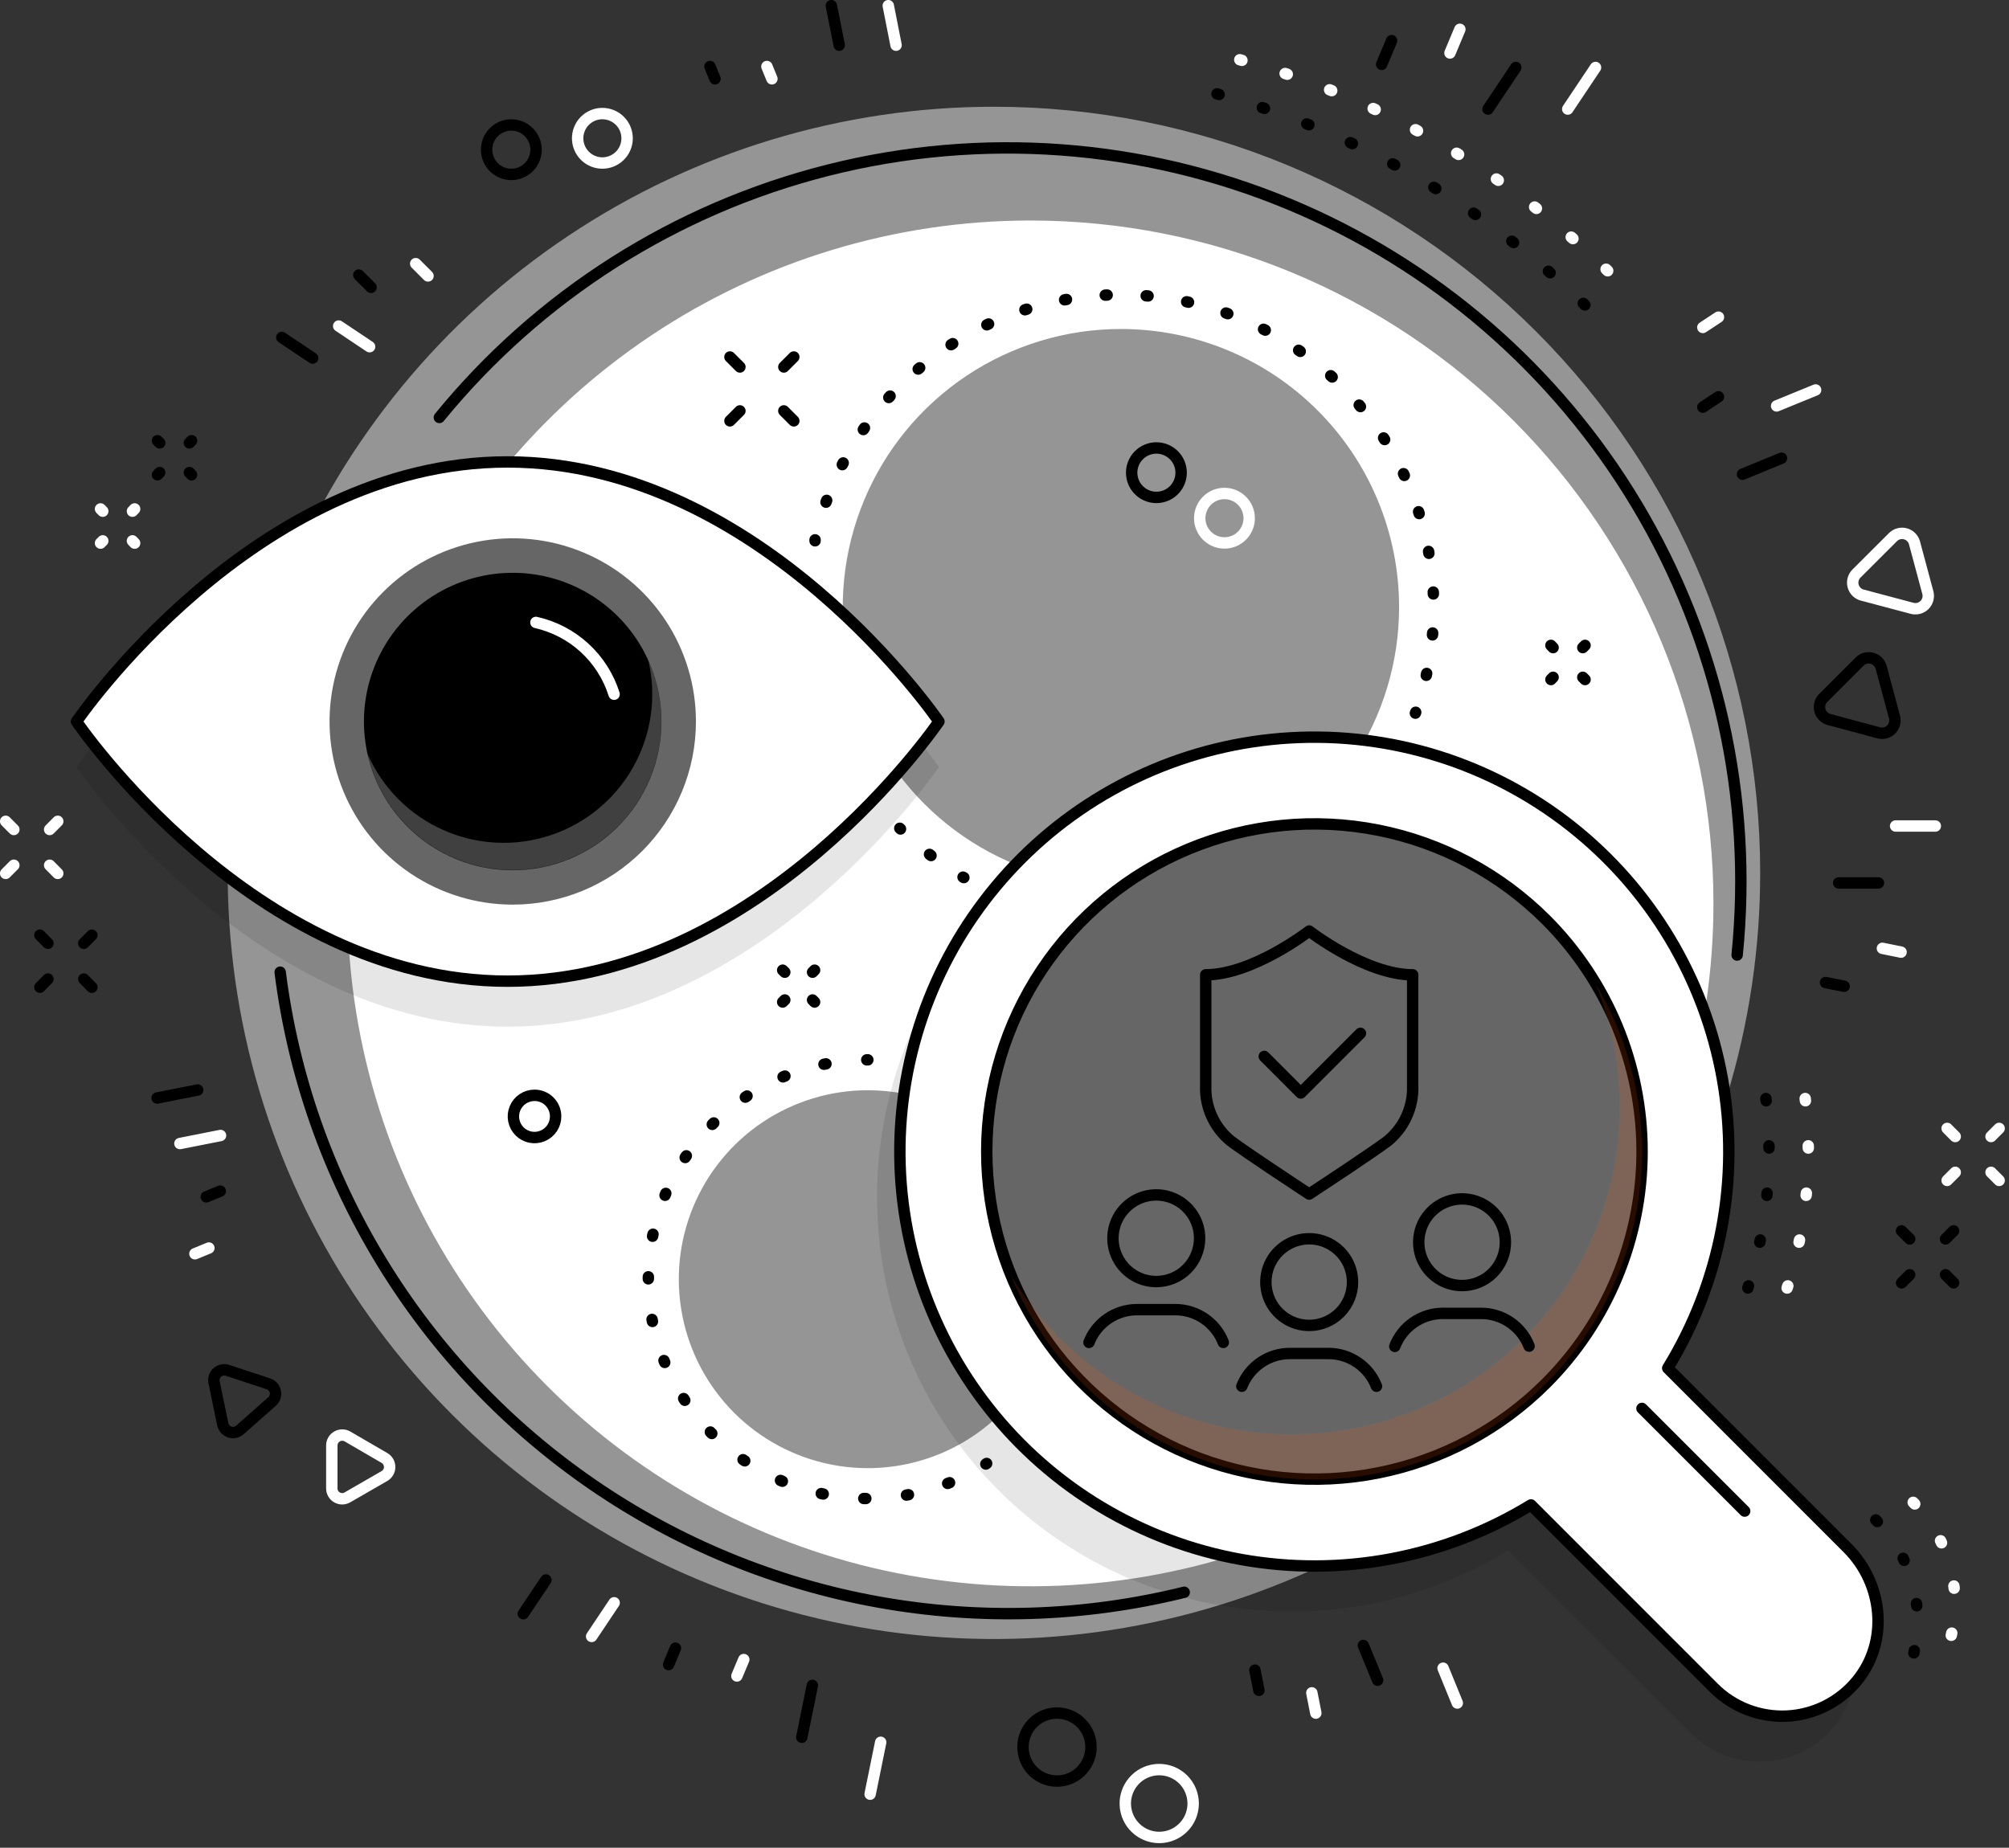 <svg width="312" height="287" viewBox="0 0 312 287" fill="none" xmlns="http://www.w3.org/2000/svg">
<rect x="0" y="0" width="312" height="287" fill="#333333" stroke="none"/>
<g clip-path="url(#clip0_16_2524)">
<path d="M273.36 135.58C273.36 159.116 266.381 182.123 253.305 201.693C240.229 221.262 221.644 236.515 199.899 245.522C178.155 254.528 154.228 256.885 131.144 252.293C108.06 247.702 86.857 236.368 70.214 219.726C53.572 203.083 42.238 181.879 37.647 158.796C33.055 135.712 35.411 111.785 44.418 90.041C53.425 68.296 68.678 49.711 88.247 36.635C107.817 23.559 130.824 16.58 154.36 16.58C185.921 16.58 216.189 29.117 238.506 51.434C260.823 73.751 273.36 104.019 273.36 135.58Z" fill="#959595"/>
<path d="M266.1 140.32C266.1 161.297 259.88 181.804 248.226 199.246C236.572 216.689 220.008 230.284 200.628 238.313C181.248 246.342 159.923 248.444 139.348 244.354C118.773 240.264 99.873 230.165 85.038 215.333C70.202 200.502 60.098 181.605 56.002 161.032C51.906 140.458 54.002 119.132 62.026 99.75C70.049 80.367 83.64 63.799 101.079 52.141C118.518 40.482 139.023 34.256 160 34.25C173.932 34.246 187.728 36.987 200.6 42.316C213.473 47.644 225.17 55.457 235.022 65.307C244.875 75.156 252.691 86.851 258.023 99.722C263.355 112.593 266.1 126.388 266.1 140.32" fill="white"/>
<path d="M149.69 136.31L149.56 136.24" stroke="black" stroke-width="1.77" stroke-linecap="round" stroke-linejoin="round"/>
<path d="M144.59 132.89C143.72 132.22 142.87 131.53 142.04 130.8" stroke="black" stroke-width="1.77" stroke-linecap="round" stroke-linejoin="round" stroke-dasharray="0.3 5.99"/>
<path d="M139.85 128.76L139.74 128.65" stroke="black" stroke-width="1.77" stroke-linecap="round" stroke-linejoin="round"/>
<path d="M126.58 84V83.85" stroke="black" stroke-width="1.77" stroke-linecap="round" stroke-linejoin="round"/>
<path d="M128.28 78C132.533 66.125 141.236 56.369 152.55 50.791C163.863 45.214 176.902 44.253 188.911 48.111C200.92 51.969 210.96 60.344 216.908 71.467C222.857 82.59 224.249 95.59 220.79 107.72" stroke="black" stroke-width="1.77" stroke-linecap="round" stroke-linejoin="round" stroke-dasharray="0.3 6.06"/>
<path d="M219.86 110.63L219.81 110.77" stroke="black" stroke-width="1.77" stroke-linecap="round" stroke-linejoin="round"/>
<path d="M217.28 94.29C217.282 102.835 214.75 111.189 210.004 118.294C205.258 125.4 198.511 130.939 190.617 134.21C182.722 137.481 174.035 138.337 165.655 136.671C157.274 135.004 149.575 130.889 143.533 124.847C137.491 118.805 133.376 111.106 131.71 102.726C130.043 94.345 130.899 85.658 134.17 77.764C137.441 69.869 142.98 63.123 150.086 58.376C157.191 53.63 165.545 51.098 174.09 51.1C185.545 51.1 196.53 55.651 204.63 63.75C212.73 71.85 217.28 82.835 217.28 94.29" fill="#959595"/>
<path d="M153.23 227.31L153.1 227.4" stroke="black" stroke-width="1.77" stroke-linecap="round" stroke-linejoin="round"/>
<path d="M147.47 230.3C142.939 232.123 138.068 232.95 133.189 232.725C128.31 232.501 123.537 231.23 119.192 228.998C114.847 226.767 111.033 223.628 108.008 219.793C104.983 215.959 102.817 211.518 101.659 206.774C100.5 202.029 100.375 197.09 101.292 192.293C102.209 187.496 104.147 182.952 106.975 178.969C109.802 174.986 113.453 171.658 117.679 169.21C121.905 166.762 126.609 165.251 131.47 164.78" stroke="black" stroke-width="1.77" stroke-linecap="round" stroke-linejoin="round" stroke-dasharray="0.32 6.34"/>
<path d="M134.61 164.62H134.78" stroke="black" stroke-width="1.77" stroke-linecap="round" stroke-linejoin="round"/>
<path d="M164.12 198.69C164.12 204.495 162.398 210.17 159.173 214.997C155.947 219.824 151.363 223.586 145.999 225.807C140.636 228.028 134.734 228.609 129.04 227.475C123.347 226.342 118.117 223.546 114.013 219.44C109.909 215.334 107.114 210.104 105.983 204.41C104.851 198.716 105.434 192.814 107.657 187.451C109.88 182.089 113.643 177.505 118.471 174.282C123.299 171.058 128.975 169.338 134.78 169.34C138.634 169.339 142.451 170.097 146.012 171.572C149.573 173.046 152.808 175.208 155.533 177.934C158.258 180.66 160.419 183.896 161.892 187.458C163.366 191.019 164.123 194.836 164.12 198.69Z" fill="#959595"/>
<g style="mix-blend-mode:multiply" opacity="0.1">
<path d="M78.82 78.82C118.34 78.82 145.82 119.14 145.82 119.14C145.82 119.14 118.39 159.47 78.82 159.47C39.25 159.47 11.88 119.14 11.88 119.14C11.88 119.14 39.3 78.82 78.82 78.82Z" fill="black"/>
</g>
<g style="mix-blend-mode:multiply" opacity="0.1">
<path d="M283.4 247.52L255.46 219.58C263.696 206.141 266.714 190.147 263.944 174.631C261.173 159.114 252.805 145.154 240.427 135.395C228.049 125.637 212.521 120.76 196.787 121.688C181.052 122.615 166.205 129.284 155.06 140.43C143.914 151.575 137.245 166.422 136.318 182.157C135.39 197.891 140.267 213.419 150.025 225.797C159.784 238.175 173.744 246.543 189.261 249.314C204.777 252.084 220.771 249.066 234.21 240.83L262.61 269.22C264.091 270.707 265.867 271.867 267.825 272.624C269.782 273.381 271.876 273.72 273.972 273.617C276.068 273.514 278.119 272.973 279.993 272.027C281.867 271.082 283.522 269.755 284.85 268.13C289.85 262.08 288.95 253.07 283.4 247.52M236.56 221.93C229.441 229.043 220.373 233.885 210.503 235.845C200.632 237.805 190.402 236.795 181.106 232.942C171.809 229.089 163.864 222.566 158.274 214.198C152.684 205.831 149.701 195.993 149.701 185.93C149.701 175.867 152.684 166.029 158.274 157.662C163.864 149.294 171.809 142.771 181.106 138.918C190.402 135.065 200.632 134.055 210.503 136.015C220.373 137.975 229.441 142.817 236.56 149.93C241.289 154.657 245.04 160.269 247.6 166.446C250.159 172.623 251.477 179.244 251.477 185.93C251.477 192.616 250.159 199.237 247.6 205.414C245.04 211.591 241.289 217.203 236.56 221.93" fill="black"/>
</g>
<path d="M78.82 71.75C118.34 71.75 145.82 112.07 145.82 112.07C145.82 112.07 118.39 152.4 78.82 152.4C39.25 152.4 11.88 112.07 11.88 112.07C11.88 112.07 39.3 71.75 78.82 71.75Z" fill="white"/>
<path d="M78.82 71.75C118.34 71.75 145.82 112.07 145.82 112.07C145.82 112.07 118.39 152.4 78.82 152.4C39.25 152.4 11.88 112.07 11.88 112.07C11.88 112.07 39.3 71.75 78.82 71.75Z" stroke="black" stroke-width="1.77" stroke-linecap="round" stroke-linejoin="round"/>
<path d="M113.36 65.37L114.91 63.82" stroke="black" stroke-width="1.77" stroke-linecap="round" stroke-linejoin="round"/>
<path d="M121.73 57L123.28 55.45" stroke="black" stroke-width="1.77" stroke-linecap="round" stroke-linejoin="round"/>
<path d="M123.28 65.37L121.73 63.82" stroke="black" stroke-width="1.77" stroke-linecap="round" stroke-linejoin="round"/>
<path d="M114.91 57L113.36 55.45" stroke="black" stroke-width="1.77" stroke-linecap="round" stroke-linejoin="round"/>
<path d="M237 148C232.189 143.173 226.47 139.345 220.173 136.736C213.876 134.127 207.126 132.79 200.31 132.8" stroke="black" stroke-width="1.77" stroke-linecap="round" stroke-linejoin="round"/>
<path d="M240.1 142.89C232.981 135.777 223.913 130.935 214.043 128.975C204.172 127.015 193.942 128.025 184.646 131.878C175.349 135.731 167.404 142.254 161.814 150.622C156.224 158.989 153.241 168.827 153.241 178.89C153.241 188.953 156.224 198.791 161.814 207.158C167.404 215.526 175.349 222.049 184.646 225.902C193.942 229.755 204.172 230.765 214.043 228.805C223.913 226.845 232.981 222.003 240.1 214.89C244.829 210.163 248.58 204.551 251.14 198.374C253.699 192.197 255.017 185.576 255.017 178.89C255.017 172.204 253.699 165.583 251.14 159.406C248.58 153.229 244.829 147.617 240.1 142.89" fill="#666666"/>
<path d="M286.93 240.45L259 212.51C267.238 199.071 270.258 183.077 267.488 167.56C264.719 152.043 256.352 138.081 243.974 128.322C231.596 118.562 216.068 113.684 200.332 114.611C184.597 115.539 169.749 122.208 158.603 133.353C147.458 144.499 140.789 159.347 139.861 175.082C138.934 190.818 143.812 206.346 153.571 218.724C163.331 231.102 177.293 239.469 192.81 242.238C208.327 245.008 224.321 241.988 237.76 233.75L266.15 262.15C267.631 263.637 269.407 264.797 271.365 265.554C273.322 266.311 275.416 266.65 277.512 266.547C279.608 266.444 281.659 265.903 283.533 264.958C285.407 264.012 287.062 262.685 288.39 261.06C293.39 255.01 292.49 246 286.94 240.45M240.1 214.86C232.981 221.973 223.913 226.815 214.043 228.775C204.172 230.735 193.942 229.725 184.646 225.872C175.35 222.019 167.404 215.496 161.814 207.128C156.224 198.761 153.241 188.923 153.241 178.86C153.241 168.797 156.224 158.959 161.814 150.592C167.404 142.224 175.35 135.701 184.646 131.848C193.942 127.995 204.172 126.985 214.043 128.945C223.913 130.905 232.981 135.747 240.1 142.86C244.829 147.587 248.58 153.199 251.14 159.376C253.699 165.553 255.017 172.174 255.017 178.86C255.017 185.546 253.699 192.167 251.14 198.344C248.58 204.521 244.829 210.133 240.1 214.86" fill="white"/>
<path d="M286.93 240.45L259 212.51C267.238 199.071 270.258 183.077 267.488 167.56C264.719 152.043 256.352 138.081 243.974 128.322C231.596 118.562 216.068 113.684 200.332 114.611C184.597 115.539 169.749 122.208 158.603 133.353C147.458 144.499 140.789 159.347 139.861 175.082C138.934 190.818 143.812 206.346 153.571 218.724C163.331 231.102 177.293 239.469 192.81 242.238C208.327 245.008 224.321 241.988 237.76 233.75L266.15 262.15C267.631 263.637 269.407 264.797 271.365 265.554C273.322 266.311 275.416 266.65 277.512 266.547C279.608 266.444 281.659 265.903 283.533 264.958C285.407 264.012 287.062 262.685 288.39 261.06C293.38 255 292.48 246 286.93 240.45ZM240.1 214.86C232.981 221.973 223.913 226.815 214.043 228.775C204.172 230.735 193.942 229.725 184.646 225.872C175.35 222.019 167.404 215.496 161.814 207.128C156.224 198.761 153.241 188.923 153.241 178.86C153.241 168.797 156.224 158.959 161.814 150.592C167.404 142.224 175.35 135.701 184.646 131.848C193.942 127.995 204.172 126.985 214.043 128.945C223.913 130.905 232.981 135.747 240.1 142.86C244.829 147.587 248.58 153.199 251.14 159.376C253.699 165.553 255.017 172.174 255.017 178.86C255.017 185.546 253.699 192.167 251.14 198.344C248.58 204.521 244.829 210.133 240.1 214.86V214.86Z" stroke="black" stroke-width="1.77" stroke-linecap="round" stroke-linejoin="round"/>
<path d="M270.95 234.71L255 218.76" stroke="black" stroke-width="1.77" stroke-linecap="round" stroke-linejoin="round"/>
<path d="M121.88 151.01L121.55 150.69" stroke="black" stroke-width="1.77" stroke-linecap="round" stroke-linejoin="round"/>
<path d="M126.51 155.64L126.19 155.32" stroke="black" stroke-width="1.77" stroke-linecap="round" stroke-linejoin="round"/>
<path d="M121.88 155.32L121.55 155.64" stroke="black" stroke-width="1.77" stroke-linecap="round" stroke-linejoin="round"/>
<path d="M126.51 150.69L126.19 151.01" stroke="black" stroke-width="1.77" stroke-linecap="round" stroke-linejoin="round"/>
<g style="mix-blend-mode:multiply" opacity="0.15">
<path d="M247.75 152.7C252.579 164.579 252.746 177.843 248.218 189.839C243.689 201.836 234.798 211.681 223.324 217.405C211.849 223.129 198.637 224.31 186.329 220.712C174.021 217.114 163.525 209.003 156.94 198C159.574 204.503 163.524 210.391 168.542 215.294C173.56 220.197 179.537 224.01 186.099 226.493C192.661 228.975 199.666 230.074 206.673 229.721C213.68 229.367 220.538 227.569 226.816 224.438C233.095 221.307 238.659 216.912 243.158 211.529C247.656 206.145 250.994 199.89 252.959 193.155C254.925 186.42 255.477 179.351 254.581 172.393C253.684 165.434 251.359 158.737 247.75 152.72" fill="#FF5A00"/>
</g>
<path d="M183.91 247.32C168.298 251.172 152.048 251.677 136.226 248.803C120.405 245.929 105.371 239.741 92.111 230.644C78.851 221.547 67.666 209.748 59.289 196.022C50.913 182.295 45.536 166.952 43.51 151" stroke="black" stroke-width="1.77" stroke-linecap="round" stroke-linejoin="round"/>
<path d="M68.23 64.84C83.716 45.873 104.902 32.401 128.647 26.422C152.392 20.443 177.431 22.275 200.053 31.647C222.675 41.019 241.674 57.431 254.234 78.451C266.793 99.471 272.245 123.978 269.78 148.34" stroke="black" stroke-width="1.77" stroke-linecap="round" stroke-linejoin="round"/>
<path d="M241.2 100.59L240.86 100.24" stroke="black" stroke-width="1.77" stroke-linecap="round" stroke-linejoin="round"/>
<path d="M246.16 105.55L245.81 105.2" stroke="black" stroke-width="1.77" stroke-linecap="round" stroke-linejoin="round"/>
<path d="M241.2 105.2L240.86 105.55" stroke="black" stroke-width="1.77" stroke-linecap="round" stroke-linejoin="round"/>
<path d="M246.16 100.24L245.81 100.59" stroke="black" stroke-width="1.77" stroke-linecap="round" stroke-linejoin="round"/>
<path d="M108.08 112.06C108.08 106.433 106.411 100.933 103.285 96.254C100.159 91.576 95.716 87.929 90.517 85.776C85.319 83.622 79.598 83.059 74.08 84.157C68.561 85.254 63.492 87.964 59.513 91.943C55.534 95.922 52.824 100.991 51.727 106.51C50.629 112.029 51.192 117.749 53.346 122.947C55.499 128.146 59.145 132.589 63.824 135.715C68.503 138.842 74.003 140.51 79.63 140.51C83.366 140.51 87.066 139.774 90.517 138.344C93.969 136.915 97.105 134.819 99.747 132.177C102.389 129.535 104.485 126.399 105.914 122.947C107.344 119.496 108.08 115.796 108.08 112.06" fill="#666666"/>
<path d="M102.72 112.07C102.72 107.501 101.365 103.034 98.826 99.235C96.288 95.436 92.679 92.475 88.458 90.727C84.236 88.979 79.591 88.522 75.11 89.415C70.629 90.307 66.513 92.508 63.282 95.739C60.052 98.971 57.853 103.088 56.963 107.57C56.072 112.051 56.531 116.696 58.281 120.917C60.031 125.138 62.993 128.745 66.794 131.282C70.594 133.819 75.061 135.172 79.63 135.17C82.663 135.17 85.666 134.572 88.469 133.411C91.271 132.25 93.816 130.549 95.961 128.404C98.105 126.258 99.805 123.712 100.965 120.909C102.125 118.107 102.721 115.103 102.72 112.07" fill="black"/>
<path d="M95.37 107.83C94.5 105.071 92.92 102.589 90.79 100.633C88.659 98.676 86.053 97.313 83.23 96.68" stroke="white" stroke-width="1.77" stroke-linecap="round" stroke-linejoin="round"/>
<g opacity="0.25">
<path d="M100.71 102.67C101.993 108.26 101.149 114.128 98.341 119.13C95.534 124.132 90.965 127.909 85.524 129.725C80.084 131.542 74.162 131.267 68.912 128.955C63.663 126.643 59.463 122.46 57.13 117.22C57.85 120.357 59.218 123.309 61.147 125.886C63.075 128.463 65.522 130.608 68.328 132.183C71.135 133.758 74.24 134.729 77.445 135.033C80.649 135.338 83.881 134.968 86.934 133.949C89.987 132.929 92.793 131.283 95.172 129.115C97.551 126.947 99.45 124.305 100.747 121.359C102.045 118.414 102.711 115.229 102.705 112.011C102.699 108.792 102.019 105.61 100.71 102.67" fill="white"/>
</g>
<path d="M300.56 128.3H294.39" stroke="white" stroke-width="1.77" stroke-linecap="round" stroke-linejoin="round"/>
<path d="M66.47 42.86L64.56 40.95" stroke="white" stroke-width="1.77" stroke-linecap="round" stroke-linejoin="round"/>
<path d="M119.88 12.24L119.1 10.33" stroke="white" stroke-width="1.77" stroke-linecap="round" stroke-linejoin="round"/>
<path d="M226.32 264.52L224.11 259.11" stroke="white" stroke-width="1.77" stroke-linecap="round" stroke-linejoin="round"/>
<path d="M32.44 193.85L30.27 194.74" stroke="white" stroke-width="1.77" stroke-linecap="round" stroke-linejoin="round"/>
<path d="M281.97 60.57L275.91 63.05" stroke="white" stroke-width="1.77" stroke-linecap="round" stroke-linejoin="round"/>
<path d="M115.51 257.77L114.44 260.32" stroke="white" stroke-width="1.77" stroke-linecap="round" stroke-linejoin="round"/>
<path d="M226.72 4.55L225.18 8.23" stroke="white" stroke-width="1.77" stroke-linecap="round" stroke-linejoin="round"/>
<path d="M139.16 7.02L137.95 0.88" stroke="white" stroke-width="1.77" stroke-linecap="round" stroke-linejoin="round"/>
<path d="M204.35 266.09L203.73 262.94" stroke="white" stroke-width="1.77" stroke-linecap="round" stroke-linejoin="round"/>
<path d="M34.25 176.37L27.94 177.62" stroke="white" stroke-width="1.77" stroke-linecap="round" stroke-linejoin="round"/>
<path d="M57.4 53.85L52.6 50.64" stroke="white" stroke-width="1.77" stroke-linecap="round" stroke-linejoin="round"/>
<path d="M95.38 248.95L91.88 254.18" stroke="white" stroke-width="1.77" stroke-linecap="round" stroke-linejoin="round"/>
<path d="M247.79 10.48L243.47 16.94" stroke="white" stroke-width="1.77" stroke-linecap="round" stroke-linejoin="round"/>
<path d="M266.88 49.26L264.45 50.86" stroke="white" stroke-width="1.77" stroke-linecap="round" stroke-linejoin="round"/>
<path d="M295.24 147.89L292.34 147.3" stroke="white" stroke-width="1.77" stroke-linecap="round" stroke-linejoin="round"/>
<path d="M136.77 270.62L135.13 278.68" stroke="white" stroke-width="1.77" stroke-linecap="round" stroke-linejoin="round"/>
<path d="M97.39 21.48C97.39 22.239 97.165 22.982 96.743 23.613C96.321 24.245 95.721 24.737 95.019 25.028C94.318 25.318 93.546 25.394 92.801 25.246C92.056 25.098 91.372 24.732 90.835 24.195C90.298 23.658 89.932 22.974 89.784 22.229C89.636 21.484 89.712 20.712 90.002 20.011C90.293 19.309 90.785 18.709 91.417 18.287C92.048 17.865 92.79 17.64 93.55 17.64C94.569 17.64 95.545 18.045 96.265 18.765C96.986 19.485 97.39 20.462 97.39 21.48V21.48Z" stroke="white" stroke-width="1.77" stroke-linecap="round" stroke-linejoin="round"/>
<path d="M289.13 92.41L297 94.5C297.332 94.579 297.68 94.572 298.009 94.479C298.338 94.386 298.637 94.211 298.879 93.969C299.121 93.727 299.296 93.427 299.389 93.099C299.482 92.77 299.489 92.422 299.41 92.09L297.31 84.27C297.212 83.943 297.032 83.646 296.787 83.408C296.542 83.171 296.241 82.999 295.911 82.911C295.581 82.823 295.234 82.821 294.903 82.904C294.572 82.988 294.268 83.155 294.02 83.39L288.29 89.11C288.053 89.355 287.882 89.657 287.794 89.987C287.706 90.317 287.705 90.664 287.789 90.994C287.873 91.325 288.04 91.629 288.275 91.877C288.51 92.124 288.804 92.308 289.13 92.41V92.41Z" stroke="white" stroke-width="1.77" stroke-linecap="round" stroke-linejoin="round"/>
<path d="M185.3 280.13C185.3 281.172 184.991 282.191 184.412 283.058C183.833 283.924 183.01 284.6 182.047 284.999C181.084 285.398 180.024 285.502 179.002 285.299C177.98 285.095 177.041 284.593 176.304 283.856C175.567 283.119 175.065 282.18 174.861 281.158C174.658 280.136 174.762 279.076 175.161 278.113C175.56 277.15 176.236 276.327 177.102 275.748C177.969 275.169 178.988 274.86 180.03 274.86C181.428 274.86 182.768 275.415 183.756 276.403C184.745 277.392 185.3 278.732 185.3 280.13V280.13Z" stroke="white" stroke-width="1.77" stroke-linecap="round" stroke-linejoin="round"/>
<path d="M51.53 224.54V231.18C51.529 231.464 51.602 231.743 51.743 231.989C51.884 232.235 52.088 232.44 52.334 232.582C52.579 232.724 52.858 232.799 53.142 232.799C53.426 232.798 53.705 232.723 53.95 232.58L59.71 229.26C59.955 229.117 60.158 228.913 60.299 228.667C60.441 228.422 60.515 228.143 60.515 227.86C60.515 227.577 60.441 227.298 60.299 227.052C60.158 226.807 59.955 226.603 59.71 226.46L54 223.14C53.753 222.988 53.47 222.905 53.18 222.899C52.89 222.894 52.603 222.967 52.351 223.11C52.099 223.253 51.889 223.461 51.745 223.712C51.6 223.964 51.526 224.25 51.53 224.54V224.54Z" stroke="white" stroke-width="1.77" stroke-linecap="round" stroke-linejoin="round"/>
<path d="M95.13 173.41C95.13 174.059 94.938 174.693 94.577 175.232C94.217 175.772 93.705 176.192 93.105 176.44C92.506 176.688 91.846 176.753 91.21 176.627C90.574 176.5 89.989 176.188 89.531 175.729C89.072 175.27 88.76 174.686 88.633 174.05C88.507 173.414 88.571 172.754 88.82 172.155C89.068 171.555 89.488 171.043 90.028 170.683C90.567 170.322 91.201 170.13 91.85 170.13C92.281 170.129 92.708 170.213 93.107 170.377C93.505 170.541 93.867 170.783 94.172 171.088C94.477 171.392 94.719 171.755 94.883 172.153C95.047 172.552 95.131 172.979 95.13 173.41V173.41Z" stroke="white" stroke-width="1.77" stroke-linecap="round" stroke-linejoin="round"/>
<path d="M15.96 79.4L15.61 79.05" stroke="white" stroke-width="1.77" stroke-linecap="round" stroke-linejoin="round"/>
<path d="M20.91 84.36L20.57 84.01" stroke="white" stroke-width="1.77" stroke-linecap="round" stroke-linejoin="round"/>
<path d="M15.96 84.01L15.61 84.36" stroke="white" stroke-width="1.77" stroke-linecap="round" stroke-linejoin="round"/>
<path d="M20.91 79.05L20.57 79.4" stroke="white" stroke-width="1.77" stroke-linecap="round" stroke-linejoin="round"/>
<path d="M0.88 135.66L2.15 134.39" stroke="white" stroke-width="1.77" stroke-linecap="round" stroke-linejoin="round"/>
<path d="M7.71 128.84L8.97 127.57" stroke="white" stroke-width="1.77" stroke-linecap="round" stroke-linejoin="round"/>
<path d="M8.97 135.66L7.71 134.39" stroke="white" stroke-width="1.77" stroke-linecap="round" stroke-linejoin="round"/>
<path d="M2.15 128.84L0.88 127.57" stroke="white" stroke-width="1.77" stroke-linecap="round" stroke-linejoin="round"/>
<path d="M280.35 170.63C281.585 181.06 280.457 191.635 277.05 201.57" stroke="white" stroke-width="1.77" stroke-linecap="round" stroke-linejoin="round" stroke-dasharray="0.35 7.01"/>
<path d="M302.39 183.35L303.65 182.09" stroke="white" stroke-width="1.77" stroke-linecap="round" stroke-linejoin="round"/>
<path d="M309.21 176.53L310.47 175.27" stroke="white" stroke-width="1.77" stroke-linecap="round" stroke-linejoin="round"/>
<path d="M310.47 183.35L309.21 182.09" stroke="white" stroke-width="1.77" stroke-linecap="round" stroke-linejoin="round"/>
<path d="M303.65 176.53L302.39 175.27" stroke="white" stroke-width="1.77" stroke-linecap="round" stroke-linejoin="round"/>
<path d="M192.54 9.28C215.487 15.539 236.294 27.937 252.72 45.14" stroke="white" stroke-width="1.77" stroke-linecap="round" stroke-linejoin="round" stroke-dasharray="0.35 7.01"/>
<path d="M297.12 233.35C299.944 236.175 301.952 239.711 302.931 243.584C303.91 247.457 303.823 251.522 302.68 255.35" stroke="white" stroke-width="1.77" stroke-linecap="round" stroke-linejoin="round" stroke-dasharray="0.35 7.01"/>
<path d="M291.73 137.14H285.55" stroke="black" stroke-width="1.77" stroke-linecap="round" stroke-linejoin="round"/>
<path d="M57.63 44.63L55.72 42.72" stroke="black" stroke-width="1.77" stroke-linecap="round" stroke-linejoin="round"/>
<path d="M111.04 12.24L110.26 10.33" stroke="black" stroke-width="1.77" stroke-linecap="round" stroke-linejoin="round"/>
<path d="M213.95 260.98L211.73 255.58" stroke="black" stroke-width="1.77" stroke-linecap="round" stroke-linejoin="round"/>
<path d="M34.21 185.01L32.03 185.9" stroke="black" stroke-width="1.77" stroke-linecap="round" stroke-linejoin="round"/>
<path d="M276.67 71.17L270.61 73.66" stroke="black" stroke-width="1.77" stroke-linecap="round" stroke-linejoin="round"/>
<path d="M104.9 256L103.83 258.55" stroke="black" stroke-width="1.77" stroke-linecap="round" stroke-linejoin="round"/>
<path d="M216.12 6.31L214.57 10" stroke="black" stroke-width="1.77" stroke-linecap="round" stroke-linejoin="round"/>
<path d="M130.33 7.02L129.11 0.88" stroke="black" stroke-width="1.77" stroke-linecap="round" stroke-linejoin="round"/>
<path d="M195.51 262.55L194.89 259.41" stroke="black" stroke-width="1.77" stroke-linecap="round" stroke-linejoin="round"/>
<path d="M30.71 169.3L24.4 170.55" stroke="black" stroke-width="1.77" stroke-linecap="round" stroke-linejoin="round"/>
<path d="M48.56 55.62L43.76 52.41" stroke="black" stroke-width="1.77" stroke-linecap="round" stroke-linejoin="round"/>
<path d="M84.78 245.41L81.27 250.65" stroke="black" stroke-width="1.77" stroke-linecap="round" stroke-linejoin="round"/>
<path d="M235.41 10.48L231.09 16.94" stroke="black" stroke-width="1.77" stroke-linecap="round" stroke-linejoin="round"/>
<path d="M266.88 61.63L264.45 63.24" stroke="black" stroke-width="1.77" stroke-linecap="round" stroke-linejoin="round"/>
<path d="M286.4 153.19L283.5 152.61" stroke="black" stroke-width="1.77" stroke-linecap="round" stroke-linejoin="round"/>
<path d="M126.16 261.78L124.52 269.84" stroke="black" stroke-width="1.77" stroke-linecap="round" stroke-linejoin="round"/>
<path d="M83.25 23.25C83.25 24.009 83.025 24.752 82.603 25.383C82.181 26.015 81.581 26.507 80.879 26.798C80.178 27.088 79.406 27.164 78.661 27.016C77.916 26.868 77.232 26.502 76.695 25.965C76.158 25.428 75.792 24.744 75.644 23.999C75.496 23.254 75.572 22.482 75.862 21.78C76.153 21.079 76.645 20.479 77.277 20.057C77.908 19.635 78.65 19.41 79.41 19.41C80.428 19.41 81.405 19.815 82.125 20.535C82.845 21.255 83.25 22.232 83.25 23.25V23.25Z" stroke="black" stroke-width="1.77" stroke-linecap="round" stroke-linejoin="round"/>
<path d="M284 111.74L291.82 113.84C292.153 113.92 292.502 113.913 292.832 113.82C293.162 113.726 293.462 113.55 293.704 113.307C293.946 113.064 294.122 112.762 294.214 112.432C294.306 112.102 294.312 111.753 294.23 111.42L292.13 103.6C292.032 103.273 291.852 102.976 291.607 102.738C291.362 102.501 291.061 102.329 290.731 102.241C290.401 102.153 290.054 102.151 289.723 102.235C289.392 102.318 289.088 102.485 288.84 102.72L283.11 108.45C282.876 108.699 282.709 109.003 282.626 109.335C282.542 109.667 282.546 110.014 282.635 110.344C282.724 110.674 282.897 110.975 283.136 111.22C283.375 111.464 283.672 111.643 284 111.74V111.74Z" stroke="black" stroke-width="1.77" stroke-linecap="round" stroke-linejoin="round"/>
<path d="M169.43 271.36C169.43 272.404 169.12 273.425 168.54 274.293C167.96 275.162 167.135 275.839 166.171 276.238C165.206 276.638 164.144 276.742 163.12 276.539C162.096 276.335 161.155 275.832 160.416 275.094C159.678 274.355 159.175 273.414 158.971 272.39C158.768 271.366 158.872 270.304 159.272 269.34C159.672 268.375 160.348 267.55 161.217 266.97C162.085 266.39 163.106 266.08 164.15 266.08C164.844 266.079 165.531 266.214 166.172 266.479C166.813 266.744 167.396 267.133 167.886 267.624C168.377 268.114 168.766 268.697 169.031 269.338C169.296 269.979 169.431 270.666 169.43 271.36V271.36Z" stroke="black" stroke-width="1.77" stroke-linecap="round" stroke-linejoin="round"/>
<path d="M33.25 214.73L34.6 221.23C34.66 221.507 34.791 221.763 34.98 221.974C35.17 222.184 35.411 222.341 35.68 222.429C35.949 222.517 36.237 222.533 36.514 222.475C36.791 222.418 37.048 222.288 37.26 222.1L42.26 217.68C42.47 217.491 42.627 217.249 42.715 216.98C42.804 216.711 42.82 216.424 42.762 216.146C42.704 215.869 42.575 215.612 42.387 215.4C42.199 215.189 41.959 215.03 41.69 214.94L35.37 212.86C35.098 212.761 34.805 212.737 34.52 212.791C34.236 212.845 33.972 212.974 33.755 213.166C33.538 213.357 33.377 213.603 33.288 213.879C33.199 214.154 33.186 214.448 33.25 214.73Z" stroke="black" stroke-width="1.77" stroke-linecap="round" stroke-linejoin="round"/>
<path d="M86.29 173.41C86.29 174.058 86.098 174.692 85.738 175.231C85.378 175.77 84.866 176.191 84.267 176.439C83.669 176.688 83.01 176.753 82.374 176.628C81.738 176.502 81.153 176.19 80.694 175.733C80.235 175.275 79.922 174.692 79.794 174.056C79.666 173.42 79.73 172.761 79.977 172.162C80.224 171.562 80.642 171.049 81.18 170.688C81.719 170.326 82.352 170.132 83 170.13C83.432 170.127 83.86 170.21 84.26 170.374C84.659 170.538 85.023 170.779 85.329 171.084C85.635 171.389 85.877 171.752 86.042 172.151C86.207 172.55 86.291 172.978 86.29 173.41V173.41Z" stroke="black" stroke-width="1.77" stroke-linecap="round" stroke-linejoin="round"/>
<path d="M24.8 68.79L24.45 68.45" stroke="black" stroke-width="1.77" stroke-linecap="round" stroke-linejoin="round"/>
<path d="M29.75 73.75L29.41 73.4" stroke="black" stroke-width="1.77" stroke-linecap="round" stroke-linejoin="round"/>
<path d="M24.8 73.4L24.45 73.75" stroke="black" stroke-width="1.77" stroke-linecap="round" stroke-linejoin="round"/>
<path d="M29.75 68.45L29.41 68.79" stroke="black" stroke-width="1.77" stroke-linecap="round" stroke-linejoin="round"/>
<path d="M6.19 153.34L7.45 152.07" stroke="black" stroke-width="1.77" stroke-linecap="round" stroke-linejoin="round"/>
<path d="M13.01 146.52L14.27 145.25" stroke="black" stroke-width="1.77" stroke-linecap="round" stroke-linejoin="round"/>
<path d="M14.27 153.34L13.01 152.07" stroke="black" stroke-width="1.77" stroke-linecap="round" stroke-linejoin="round"/>
<path d="M7.45 146.52L6.19 145.25" stroke="black" stroke-width="1.77" stroke-linecap="round" stroke-linejoin="round"/>
<path d="M274.25 170.63C275.485 181.06 274.357 191.635 270.95 201.57M291.31 236.08C294.136 238.904 296.145 242.44 297.124 246.313C298.103 250.186 298.015 254.252 296.87 258.08" stroke="black" stroke-width="1.77" stroke-linecap="round" stroke-linejoin="round" stroke-dasharray="0.35 7.01"/>
<path d="M295.32 199.26L296.58 198" stroke="black" stroke-width="1.77" stroke-linecap="round" stroke-linejoin="round"/>
<path d="M302.14 192.44L303.4 191.18" stroke="black" stroke-width="1.77" stroke-linecap="round" stroke-linejoin="round"/>
<path d="M303.4 199.26L302.14 198" stroke="black" stroke-width="1.77" stroke-linecap="round" stroke-linejoin="round"/>
<path d="M296.58 192.44L295.31 191.18" stroke="black" stroke-width="1.77" stroke-linecap="round" stroke-linejoin="round"/>
<path d="M189 14.58C211.944 20.841 232.746 33.239 249.17 50.44" stroke="black" stroke-width="1.77" stroke-linecap="round" stroke-linejoin="round" stroke-dasharray="0.35 7.01"/>
<path d="M194 80.49C194 81.249 193.775 81.992 193.353 82.623C192.931 83.255 192.331 83.747 191.63 84.038C190.928 84.328 190.156 84.404 189.411 84.256C188.666 84.108 187.982 83.742 187.445 83.205C186.908 82.668 186.542 81.984 186.394 81.239C186.246 80.494 186.322 79.722 186.612 79.02C186.903 78.319 187.395 77.719 188.027 77.297C188.658 76.875 189.401 76.65 190.16 76.65C191.178 76.65 192.155 77.055 192.875 77.775C193.595 78.495 194 79.472 194 80.49Z" stroke="white" stroke-width="1.77" stroke-linecap="round" stroke-linejoin="round"/>
<path d="M183.43 73.42C183.43 74.18 183.205 74.922 182.783 75.553C182.361 76.185 181.761 76.677 181.06 76.968C180.358 77.258 179.586 77.335 178.841 77.186C178.096 77.038 177.412 76.672 176.875 76.135C176.338 75.598 175.972 74.914 175.824 74.169C175.676 73.424 175.752 72.652 176.042 71.951C176.333 71.249 176.825 70.649 177.457 70.227C178.088 69.805 178.831 69.58 179.59 69.58C180.608 69.58 181.585 69.985 182.305 70.705C183.025 71.425 183.43 72.402 183.43 73.42Z" stroke="black" stroke-width="1.77" stroke-linecap="round" stroke-linejoin="round"/>
<path d="M203.32 205.87C201.989 205.87 200.688 205.475 199.581 204.736C198.474 203.996 197.612 202.945 197.102 201.715C196.593 200.486 196.46 199.132 196.719 197.827C196.979 196.521 197.62 195.322 198.561 194.381C199.502 193.44 200.702 192.799 202.007 192.539C203.313 192.28 204.666 192.413 205.895 192.922C207.125 193.432 208.176 194.294 208.916 195.401C209.655 196.508 210.05 197.809 210.05 199.14C210.05 200.925 209.341 202.637 208.079 203.899C206.817 205.161 205.105 205.87 203.32 205.87V205.87Z" stroke="black" stroke-width="1.77" stroke-linecap="round" stroke-linejoin="round"/>
<path d="M192.86 215.32C193.444 213.824 194.465 212.538 195.791 211.63C197.116 210.722 198.684 210.234 200.29 210.23H206.34C207.946 210.234 209.514 210.722 210.839 211.63C212.164 212.538 213.186 213.824 213.77 215.32" stroke="black" stroke-width="1.77" stroke-linecap="round" stroke-linejoin="round"/>
<path d="M179.58 199.06C178.248 199.062 176.946 198.669 175.838 197.931C174.73 197.192 173.866 196.142 173.355 194.912C172.844 193.683 172.71 192.329 172.968 191.023C173.227 189.717 173.867 188.517 174.808 187.575C175.748 186.633 176.948 185.991 178.253 185.73C179.559 185.47 180.913 185.602 182.143 186.111C183.373 186.621 184.425 187.483 185.165 188.59C185.905 189.697 186.3 190.999 186.3 192.33C186.3 194.113 185.592 195.824 184.332 197.085C183.072 198.347 181.363 199.057 179.58 199.06V199.06Z" stroke="black" stroke-width="1.77" stroke-linecap="round" stroke-linejoin="round"/>
<path d="M169.12 208.51C169.704 207.014 170.725 205.728 172.051 204.82C173.376 203.912 174.944 203.424 176.55 203.42H182.55C184.156 203.424 185.724 203.912 187.049 204.82C188.374 205.728 189.396 207.014 189.98 208.51" stroke="black" stroke-width="1.77" stroke-linecap="round" stroke-linejoin="round"/>
<path d="M227.06 199.68C225.729 199.68 224.427 199.285 223.32 198.545C222.213 197.805 221.35 196.753 220.841 195.523C220.332 194.293 220.2 192.939 220.46 191.633C220.721 190.328 221.363 189.128 222.305 188.188C223.247 187.247 224.447 186.607 225.753 186.348C227.059 186.09 228.413 186.224 229.642 186.735C230.872 187.246 231.922 188.11 232.661 189.218C233.399 190.326 233.792 191.628 233.79 192.96C233.79 193.843 233.616 194.718 233.278 195.534C232.939 196.35 232.443 197.091 231.818 197.715C231.193 198.339 230.451 198.834 229.635 199.171C228.818 199.508 227.943 199.681 227.06 199.68V199.68Z" stroke="black" stroke-width="1.77" stroke-linecap="round" stroke-linejoin="round"/>
<path d="M216.61 209.13C217.185 207.633 218.198 206.343 219.516 205.428C220.833 204.513 222.396 204.016 224 204H230.05C231.655 204.006 233.22 204.495 234.543 205.403C235.867 206.311 236.886 207.595 237.47 209.09" stroke="black" stroke-width="1.77" stroke-linecap="round" stroke-linejoin="round"/>
<path d="M196.34 164.09L202.01 169.77L211.28 160.5" stroke="black" stroke-width="1.77" stroke-linecap="round" stroke-linejoin="round"/>
<path d="M203.32 144.61C203.32 144.61 194.55 151.41 187.25 151.41V168.64C187.19 170.281 187.513 171.914 188.193 173.408C188.873 174.903 189.893 176.218 191.17 177.25C193.73 179.15 201.39 184.2 201.71 184.41L203.32 185.47L204.92 184.41C205.25 184.2 212.92 179.15 215.47 177.25C216.746 176.217 217.764 174.901 218.444 173.407C219.124 171.913 219.448 170.281 219.39 168.64V151.41C212.08 151.41 203.32 144.61 203.32 144.61Z" stroke="black" stroke-width="1.77" stroke-linecap="round" stroke-linejoin="round"/>
</g>
<defs>
<clipPath id="clip0_16_2524">
<rect width="311.36" height="286.29" fill="white"/>
</clipPath>
</defs>
</svg>
